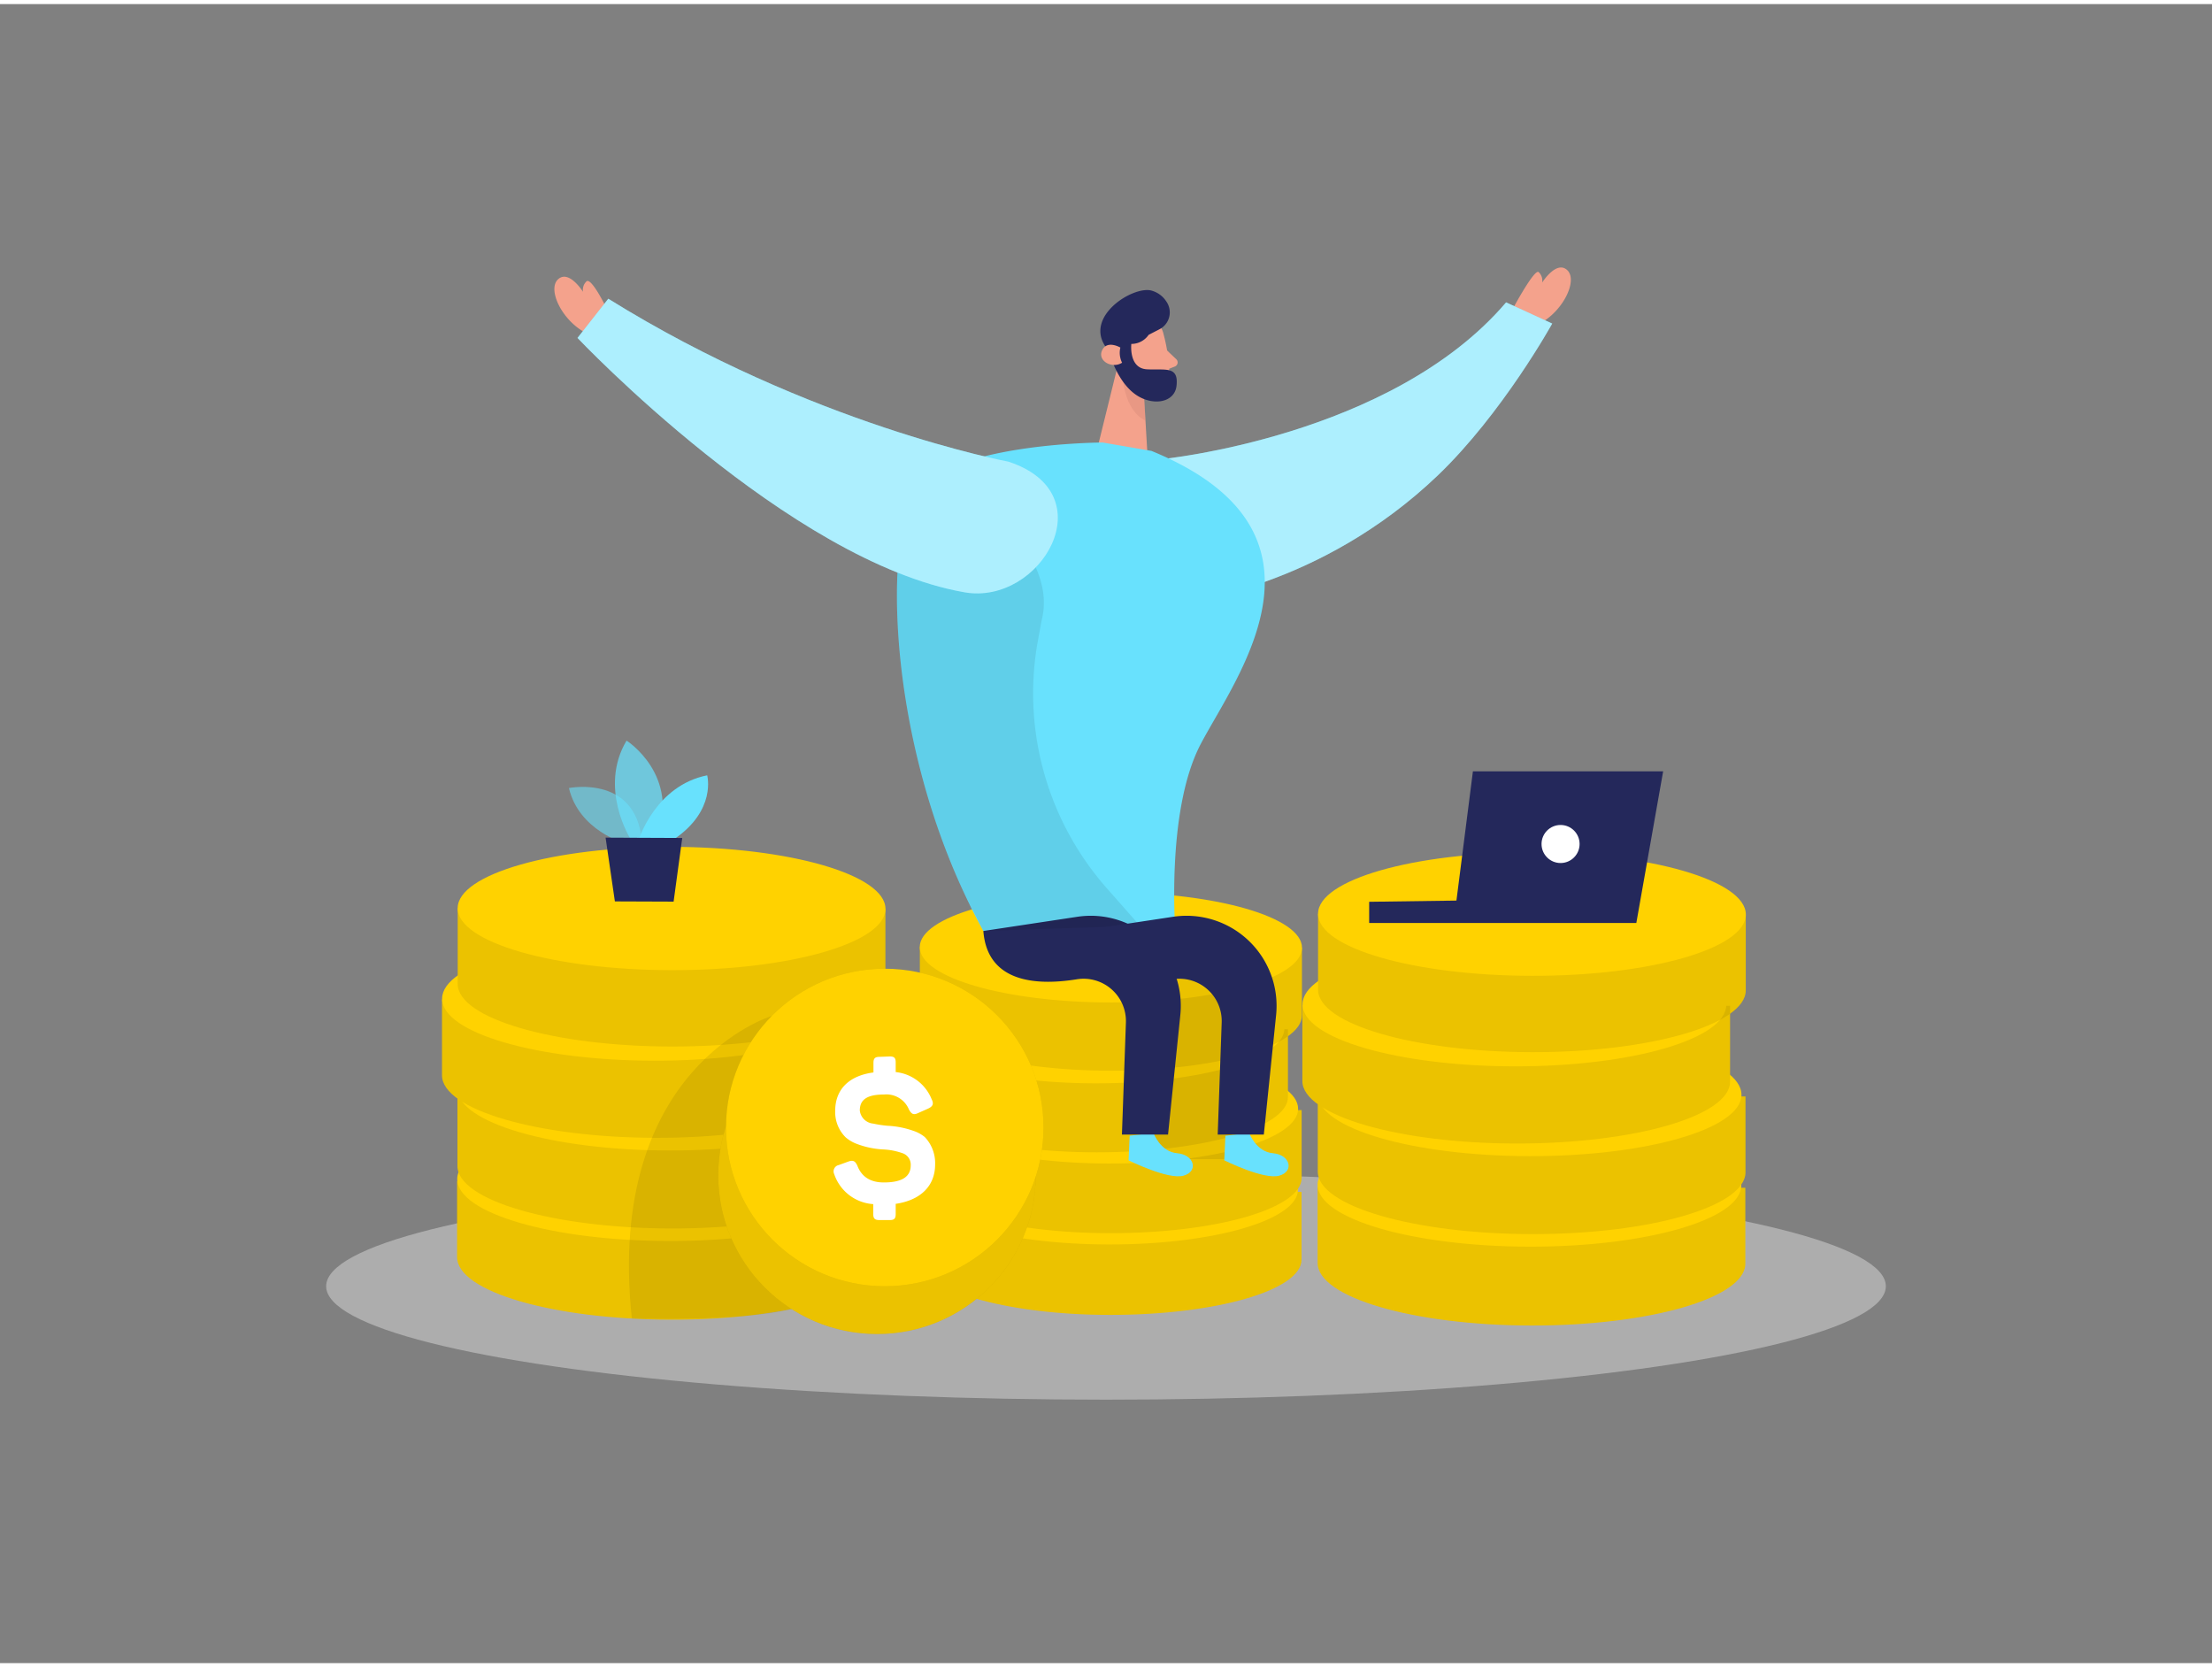 <svg id="Layer_1" data-name="Layer 1" xmlns="http://www.w3.org/2000/svg" viewBox="0 0 400 300" width="406" height="306" class="illustration styles_illustrationTablet__1DWOa"><rect x="0" y="0" width="400" height="300" fill="#808080" stroke="none"/><title>_</title><ellipse cx="200" cy="231.85" rx="141.02" ry="20.51" fill="#e6e6e6" opacity="0.45"></ellipse><path d="M235.38,200l0,12.25c0,5.55-15.48,10-34.56,10s-34.54-4.56-34.53-10.11l0-12.25Z" fill="#ffd200"></path><path d="M235.36,214.78l0,12.25c0,5.55-15.49,10-34.57,10s-34.54-4.56-34.53-10.11l0-12.25Z" fill="#ffd200"></path><path d="M235.36,214.78l0,12.25c0,5.55-15.49,10-34.57,10s-34.54-4.56-34.53-10.11l0-12.25Z" opacity="0.08"></path><ellipse cx="200.47" cy="214.31" rx="9.96" ry="34.23" transform="translate(-14.18 414.43) rotate(-89.9)" fill="#ffd200"></ellipse><path d="M235.38,200l0,12.25c0,5.55-15.48,10-34.56,10s-34.54-4.56-34.53-10.11l0-12.25Z" opacity="0.08"></path><path d="M232.9,185.38l0,12.25c0,5.55-15.49,10-34.57,10s-34.54-4.56-34.53-10.11l0-12.25Z" fill="#ffd200"></path><path d="M235.43,170.62l0,12.25c0,5.55-15.48,10-34.56,10s-34.54-4.56-34.53-10.11l0-12.24Z" fill="#ffd200"></path><ellipse cx="200.5" cy="199.69" rx="9.96" ry="34.23" transform="translate(0.47 399.85) rotate(-89.9)" fill="#ffd200"></ellipse><path d="M232.9,185.38l0,12.25c0,5.55-15.49,10-34.57,10s-34.54-4.56-34.53-10.11l0-12.25Z" opacity="0.08"></path><ellipse cx="198.03" cy="185.18" rx="9.96" ry="34.23" transform="translate(12.51 382.9) rotate(-89.9)" fill="#ffd200"></ellipse><path d="M235.43,170.62l0,12.25c0,5.55-15.48,10-34.56,10s-34.54-4.56-34.53-10.11l0-12.24Z" opacity="0.08"></path><ellipse cx="200.87" cy="170.56" rx="9.96" ry="34.56" transform="translate(29.97 371.15) rotate(-89.9)" fill="#ffd200"></ellipse><path d="M315.64,197.53l0,13.71c0,6.21-17.34,11.22-38.69,11.18s-38.66-5.1-38.65-11.31l0-13.71Z" fill="#ffd200"></path><path d="M315.61,214.05l0,13.71c0,6.22-17.33,11.22-38.69,11.19s-38.66-5.1-38.65-11.32l0-13.71Z" fill="#ffd200"></path><path d="M315.61,214.05l0,13.71c0,6.22-17.33,11.22-38.69,11.19s-38.66-5.1-38.65-11.32l0-13.71Z" opacity="0.08"></path><ellipse cx="276.56" cy="213.53" rx="11.15" ry="38.31" transform="translate(62.56 489.73) rotate(-89.9)" fill="#ffd200"></ellipse><path d="M315.64,197.53l0,13.71c0,6.21-17.34,11.22-38.69,11.18s-38.66-5.1-38.65-11.31l0-13.71Z" opacity="0.08"></path><path d="M312.85,181.14l0,13.71c0,6.22-17.33,11.22-38.69,11.19s-38.66-5.1-38.65-11.32l0-13.71Z" fill="#ffd200"></path><path d="M315.69,164.63l0,13.71c0,6.21-17.33,11.22-38.69,11.18s-38.66-5.1-38.65-11.31l0-13.71Z" fill="#ffd200"></path><ellipse cx="276.59" cy="197.16" rx="11.15" ry="38.31" transform="translate(78.96 473.42) rotate(-89.9)" fill="#ffd200"></ellipse><path d="M312.85,181.14l0,13.71c0,6.22-17.33,11.22-38.69,11.19s-38.66-5.1-38.65-11.32l0-13.71Z" opacity="0.08"></path><ellipse cx="273.83" cy="180.93" rx="11.15" ry="38.31" transform="translate(92.44 454.45) rotate(-89.9)" fill="#ffd200"></ellipse><path d="M315.69,164.63l0,13.71c0,6.21-17.33,11.22-38.69,11.18s-38.66-5.1-38.65-11.31l0-13.71Z" opacity="0.08"></path><ellipse cx="277.01" cy="164.56" rx="11.15" ry="38.68" transform="translate(111.98 441.29) rotate(-89.9)" fill="#ffd200"></ellipse><path d="M272.83,56.45s4.52-8.61,5.39-8a2.09,2.09,0,0,1,.65,1.91s2.58-4.11,4.55-2.24S282.58,55.81,278,58Z" fill="#f4a28c"></path><path d="M209.89,82.31s41.67-4,62.46-28.37l8.34,3.83S271.72,74,260,85.23c-21.36,20.42-45.61,22.84-45.61,22.84Z" fill="#68e1fd"></path><path d="M209.89,82.31s41.67-4,62.46-28.37l8.34,3.83S271.72,74,260,85.23c-21.36,20.42-45.61,22.84-45.61,22.84Z" fill="#fff" opacity="0.46"></path><path d="M109.42,54.49s-2.47-5-3.34-4.37a2.09,2.09,0,0,0-.65,1.91s-2.57-4.11-4.54-2.24.83,7.68,5.37,9.83Z" fill="#f4a28c"></path><path d="M210.37,59.55a30.71,30.71,0,0,1,1.1,8.15A2.47,2.47,0,0,1,208.82,70a5.48,5.48,0,0,1-5-3.27l-2.24-4a4.43,4.43,0,0,1,1.06-5C205,55.25,209.71,56.61,210.37,59.55Z" fill="#f4a28c"></path><polygon points="202.53 63.74 198.65 79.48 207.47 81 206.78 69.25 202.53 63.74" fill="#f4a28c"></polygon><path d="M211,62.6l1.71,1.62a.8.8,0,0,1-.26,1.32l-1.8.69Z" fill="#f4a28c"></path><path d="M206.8,69.58s-3-1.39-3.84-2.62c0,0,.17,6.47,4.18,8.36Z" fill="#ce8172" opacity="0.31"></path><path d="M205.45,64s-.39-1.86-1.77-1.46-.84,3.11,1.12,3Z" fill="#f4a28c"></path><path d="M199.73,61.66l1,1.78S202,68,205.05,70.38s7.33,1.87,7.7-1.34c.42-3.69-2.06-2.81-5.37-3s-2.8-4.59-2.8-4.59a3.78,3.78,0,0,0,3.13-1.64l1.94-1a3.43,3.43,0,0,0,1.24-5.06,4.62,4.62,0,0,0-2.91-2C204.56,51.2,196.49,56.35,199.73,61.66Z" fill="#24285b"></path><path d="M202.6,62.11s-2.4-1.42-3.3.49,1.79,3.41,3.61,2.25A4,4,0,0,1,202.6,62.11Z" fill="#f4a28c"></path><polygon points="207.14 208.86 209.9 172.79 221.39 174.54 224.82 188.38 222.27 208.86 207.14 208.86" opacity="0.08"></polygon><path d="M208.58,204.12s1.23,3.42,4.31,3.68,3.9,3.28,1.12,4.06-9.93-2.78-9.93-2.78l.2-4.45Z" fill="#68e1fd"></path><path d="M217.15,133.76c-6.48,12.29-4.55,34.85-4.55,34.85l-34.78-1q-1.32-2.39-2.5-4.82c-11.52-23.47-14.38-49.73-12.67-64.41a27.82,27.82,0,0,1,2.25-9c5.14-10.05,34.5-10.1,34.5-10.1l8.83,1.52C243.77,95.36,223.62,121.47,217.15,133.76Z" fill="#68e1fd"></path><path d="M177.82,167.61l17-2.57a16.28,16.28,0,0,1,18.62,17.77l-2.22,21.61h-8.34l.72-20.23a7.66,7.66,0,0,0-8.86-7.85C187.51,177.51,178.54,177,177.82,167.61Z" fill="#24285b"></path><path d="M225.89,204.12s1.23,3.42,4.32,3.68,3.89,3.28,1.11,4.06-9.93-2.78-9.93-2.78l.2-4.45Z" fill="#68e1fd"></path><path d="M206.12,166.65l-28.3.95-2.42-4.73-.08-.09c-11.52-23.47-14.38-49.73-12.67-64.41L180.8,93s9.64,8.45,7.71,17.78c-.32,1.51-.64,3.33-1,5.33A53.27,53.27,0,0,0,200,159.71Z" opacity="0.08"></path><path d="M195.13,167.61l17-2.57a16.29,16.29,0,0,1,18.63,17.77l-2.22,21.61H220.2l.72-20.23a7.65,7.65,0,0,0-8.86-7.85C204.82,177.51,195.85,177,195.13,167.61Z" fill="#24285b"></path><path d="M182.35,82.74S146.72,76.13,110,53.28l-5.57,7.09s38.3,40.49,70,46C188.16,108.77,200.12,88.56,182.35,82.74Z" fill="#68e1fd"></path><path d="M182.35,82.74S146.72,76.13,110,53.28l-5.57,7.09s38.3,40.49,70,46C188.16,108.77,200.12,88.56,182.35,82.74Z" fill="#fff" opacity="0.46"></path><polygon points="295.9 166.16 300.75 138.74 266.35 138.74 263.37 162.11 247.59 162.33 247.59 166.16 295.9 166.16" fill="#24285b"></polygon><circle cx="282.2" cy="151.88" r="3.44" fill="#fff"></circle><path d="M160.06,196.51l0,13.71c0,6.21-17.34,11.22-38.69,11.18s-38.66-5.1-38.65-11.31l0-13.71Z" fill="#ffd200"></path><path d="M160,213l0,13.71c0,6.21-17.33,11.22-38.69,11.18s-38.66-5.1-38.65-11.31l0-13.71Z" fill="#ffd200"></path><path d="M160,213l0,13.71c0,6.21-17.33,11.22-38.69,11.18s-38.66-5.1-38.65-11.31l0-13.71Z" opacity="0.08"></path><ellipse cx="120.98" cy="212.51" rx="11.15" ry="38.31" transform="translate(-91.73 333.13) rotate(-89.9)" fill="#ffd200"></ellipse><path d="M160.06,196.51l0,13.71c0,6.21-17.34,11.22-38.69,11.18s-38.66-5.1-38.65-11.31l0-13.71Z" opacity="0.08"></path><path d="M157.27,180.12l0,13.71c0,6.21-17.33,11.22-38.69,11.18s-38.66-5.1-38.65-11.31l0-13.71Z" fill="#ffd200"></path><path d="M160.11,163.6l0,13.71c0,6.21-17.33,11.22-38.69,11.19s-38.66-5.11-38.65-11.32l0-13.71Z" fill="#ffd200"></path><ellipse cx="121.01" cy="196.14" rx="11.15" ry="38.31" transform="translate(-75.33 316.82) rotate(-89.9)" fill="#ffd200"></ellipse><path d="M157.27,180.12l0,13.71c0,6.21-17.33,11.22-38.69,11.18s-38.66-5.1-38.65-11.31l0-13.71Z" opacity="0.08"></path><ellipse cx="118.25" cy="179.9" rx="11.15" ry="38.31" transform="translate(-61.85 297.85) rotate(-89.9)" fill="#ffd200"></ellipse><path d="M160.11,163.6l0,13.71c0,6.21-17.33,11.22-38.69,11.19s-38.66-5.11-38.65-11.32l0-13.71Z" opacity="0.08"></path><circle cx="158.59" cy="211.78" r="28.71" opacity="0.08"></circle><path d="M139.49,183s-30.05,9.17-25.23,54.68c0,0,19.6.66,28.9-1.72C151.47,233.86,139.49,183,139.49,183Z" opacity="0.08"></path><ellipse cx="121.43" cy="163.54" rx="11.15" ry="38.68" transform="translate(-42.31 284.69) rotate(-89.9)" fill="#ffd200"></ellipse><circle cx="158.59" cy="211.78" r="28.71" fill="#ffd200"></circle><circle cx="158.59" cy="211.78" r="28.71" opacity="0.08"></circle><g opacity="0.08"><circle cx="159.99" cy="203.14" r="28.71"></circle></g><circle cx="159.99" cy="203.14" r="28.71" fill="#ffd200"></circle><path d="M160.91,190.3c.82,0,1.06.28,1.06,1.09v1.73a7.89,7.89,0,0,1,6.5,4.91c.42.84.25,1.3-.71,1.73l-1.73.77c-.81.39-1.2.21-1.66-.63a4.41,4.41,0,0,0-4.51-2.72c-3,0-4.38.88-4.38,2.89a2.68,2.68,0,0,0,2.43,2.37,20.67,20.67,0,0,0,2.55.39,16.34,16.34,0,0,1,4.69.91,6.46,6.46,0,0,1,2.08,1.13,6.83,6.83,0,0,1,1.87,4.95c0,3.84-2.57,6.46-7.13,7.13v1.83c0,.81-.24,1.1-1.06,1.1H159c-.81,0-1.09-.29-1.09-1.1V217a8,8,0,0,1-7.06-5.43,1.16,1.16,0,0,1,.81-1.63l1.73-.63c.88-.32,1.27-.11,1.66.77q1.17,3,4.77,3c3.24,0,4.87-1,4.87-3.11a2.18,2.18,0,0,0-1.52-2.19,12,12,0,0,0-3.5-.67,15.69,15.69,0,0,1-4.73-1,6.71,6.71,0,0,1-2-1.17,6.42,6.42,0,0,1-1.91-4.8c0-3.81,2.4-6.35,6.92-6.95v-1.73c0-.81.28-1.09,1.09-1.09Z" fill="#fff"></path><path d="M113,151.76s-8.31-2.27-10.12-10c0,0,12.88-2.61,13.25,10.69Z" fill="#68e1fd" opacity="0.58"></path><path d="M114,150.94s-5.81-9.18-.7-17.76c0,0,9.8,6.21,5.44,17.78Z" fill="#68e1fd" opacity="0.73"></path><path d="M115.54,151s3.06-9.7,12.34-11.54c0,0,1.74,6.3-6,11.56Z" fill="#68e1fd"></path><polygon points="109.51 150.73 111.19 162.26 121.81 162.3 123.37 150.79 109.51 150.73" fill="#24285b"></polygon></svg>
